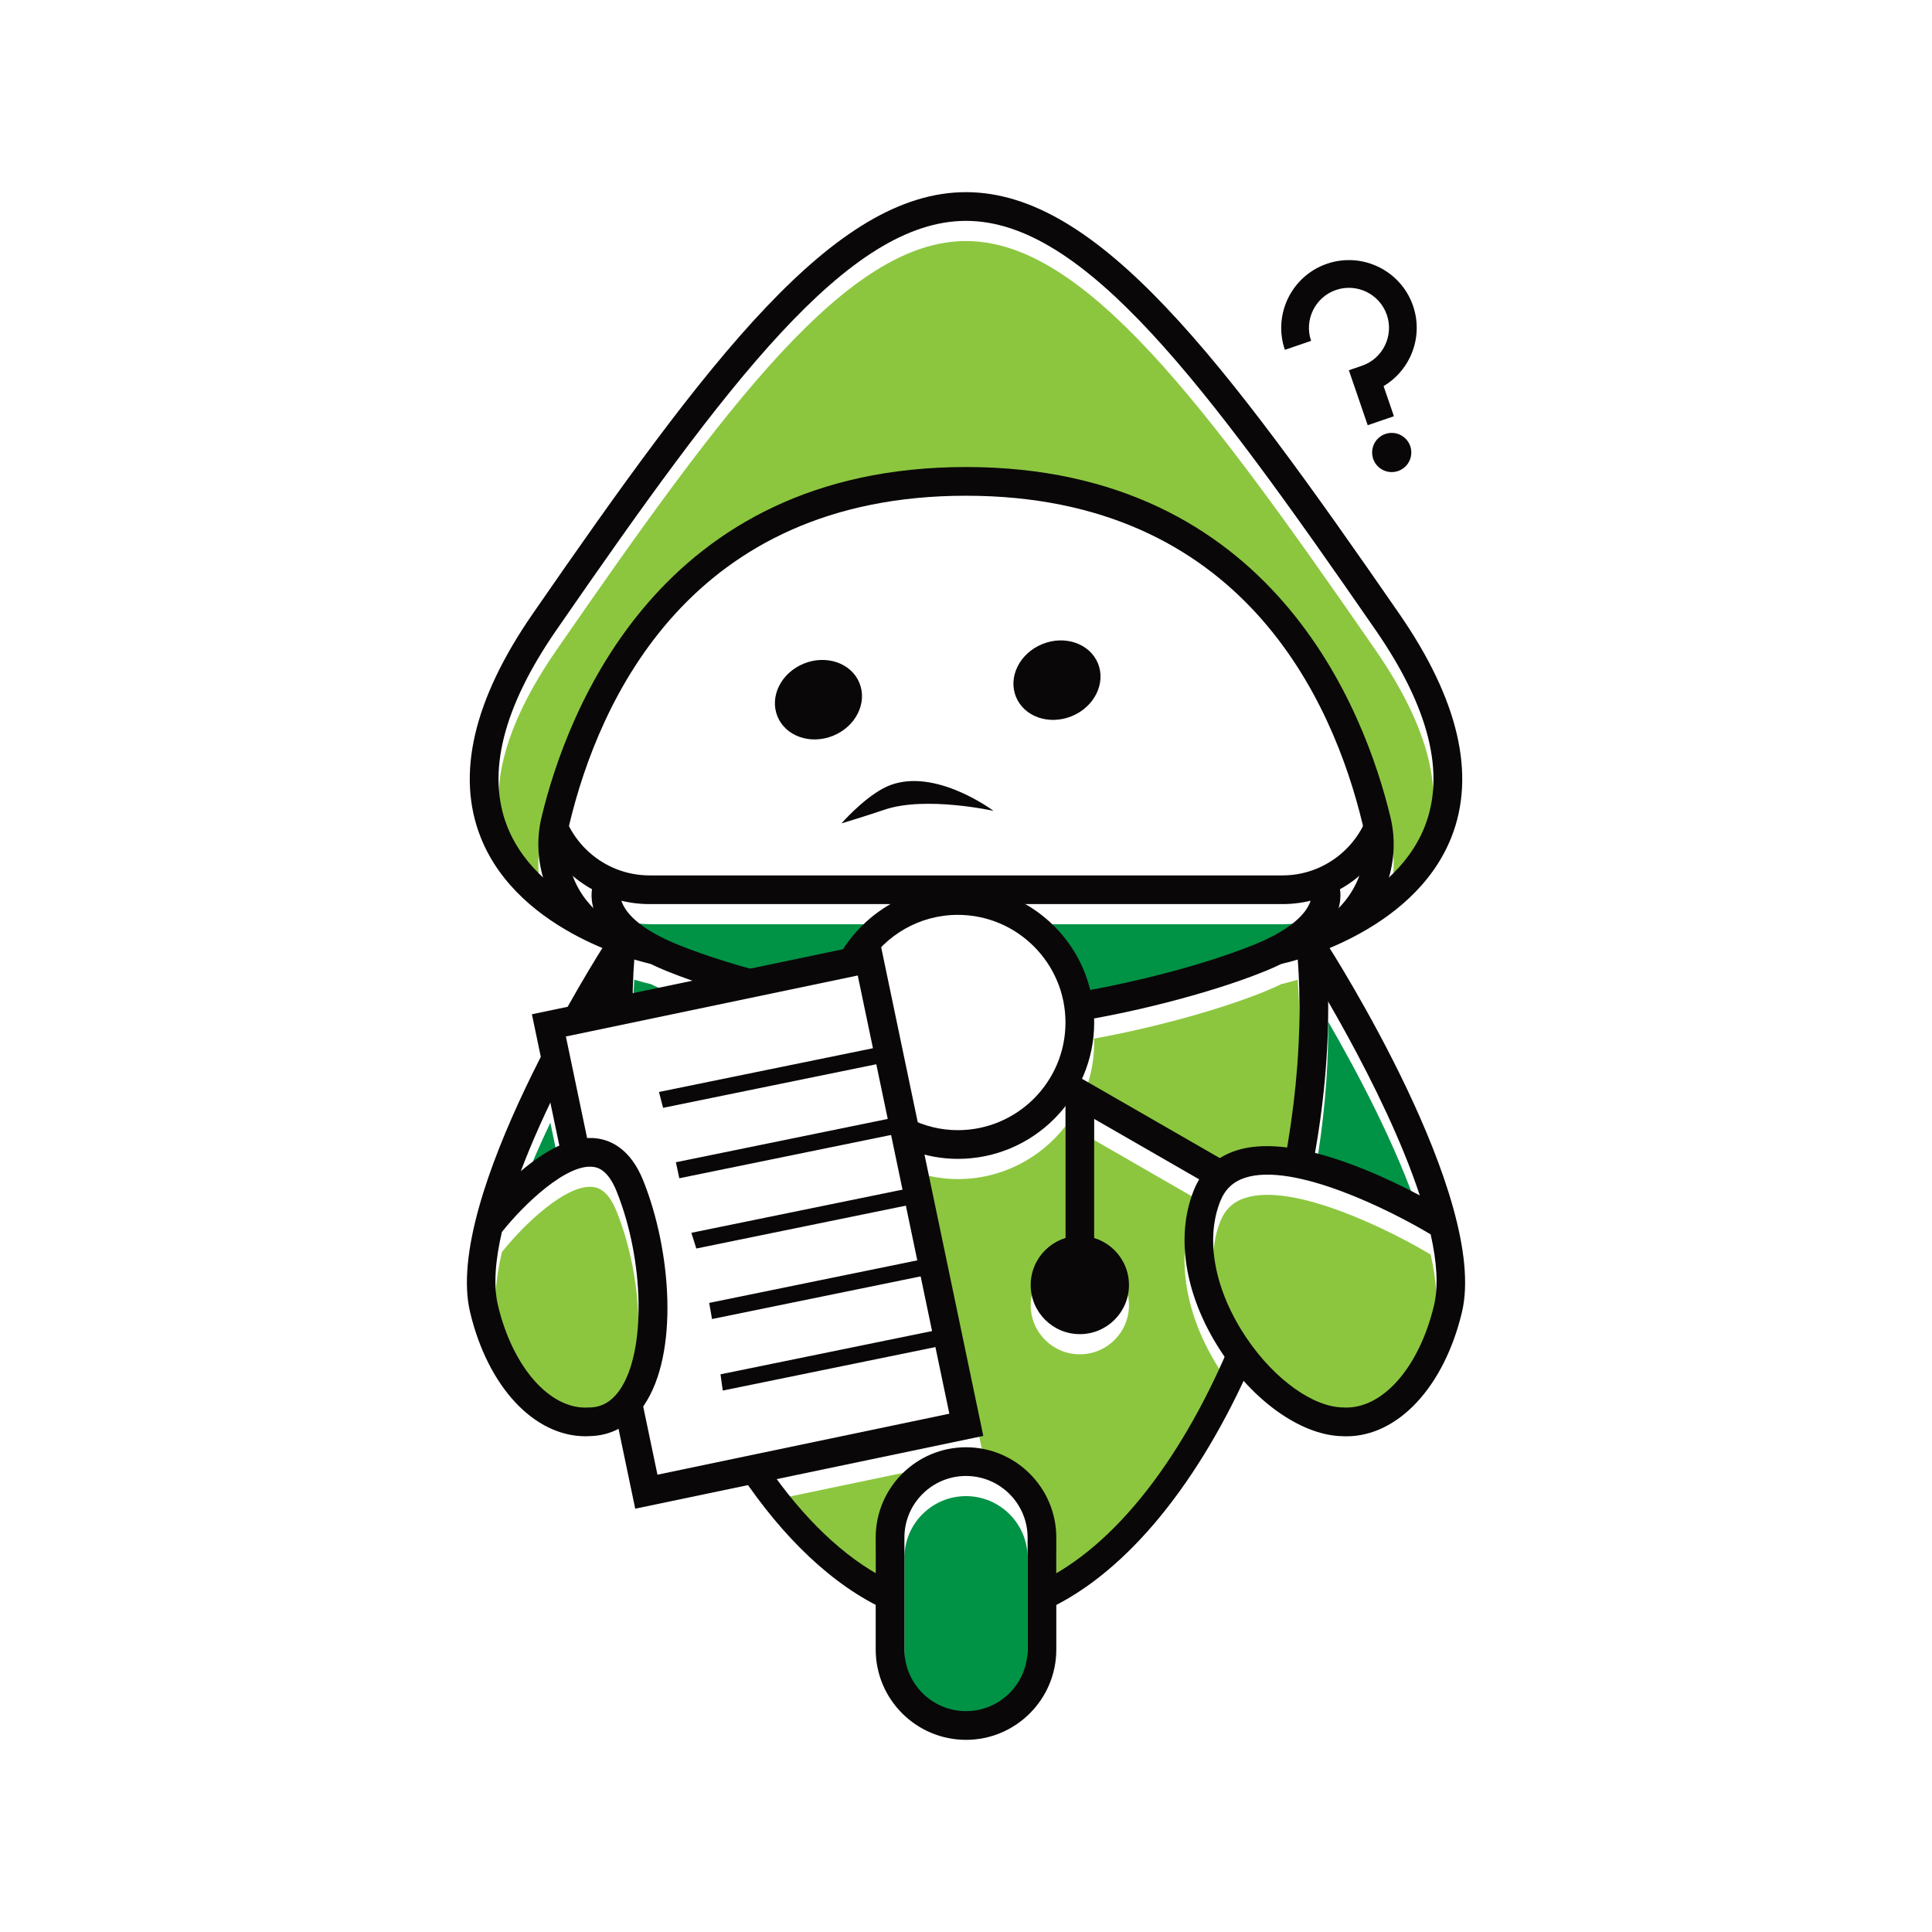 <?xml version="1.0" encoding="utf-8"?>
<!-- Generator: Adobe Illustrator 24.0.0, SVG Export Plug-In . SVG Version: 6.00 Build 0)  -->
<svg version="1.1" id="Layer_1" xmlns="http://www.w3.org/2000/svg" xmlns:xlink="http://www.w3.org/1999/xlink" x="0px" y="0px"
	 viewBox="0 0 1000 1000" style="enable-background:new 0 0 1000 1000;" xml:space="preserve">
<style type="text/css">
	.st0{fill:#009245;}
	.st1{fill:#8CC63F;}
	.st2{fill:#0A0708;}
</style>
<g>
	<g>
		<g>
			<g>
				<path class="st0" d="M336.81,509.36c-0.78-0.17-3.87-0.88-8.49-2.27c-0.42,5.65-0.69,11.46-0.82,17.41l30.88-6.46
					c-4.67-1.62-9.14-3.28-13.3-4.98C342.1,511.85,339.36,510.62,336.81,509.36z"/>
				<path class="st1" d="M296.43,463.75c2.3,6.2,5.94,11.87,10.67,16.6c-1.17-4.21-1-7.63-0.67-9.68
					C302.87,468.69,299.52,466.37,296.43,463.75z"/>
				<path class="st0" d="M437.3,501.73c6.17-9.61,14.56-17.65,24.47-23.34H337.09c-5.03,0-9.91-0.64-14.59-1.78
					c1.53,4.9,7.4,13.87,29.06,22.7c11.2,4.56,24.25,8.79,37.53,12.5L437.3,501.73z"/>
				<path class="st1" d="M281.1,464.63c-2.9-10.01-3.31-20.79-0.78-31.28C293.43,378.88,341.1,252.16,500,252.16
					c158.9,0,206.57,126.71,219.69,181.19c2.53,10.49,2.12,21.27-0.78,31.28c7.72-7.19,14.38-15.87,18.51-26.31
					c10.85-27.44,2.32-61.66-25.35-101.7C623.63,208.64,561.1,124.76,500,124.76c-61.09,0-123.63,83.88-212.06,211.86
					c-27.67,40.05-36.2,74.26-25.35,101.7C266.71,448.76,273.38,457.44,281.1,464.63z"/>
				<path class="st0" d="M678.37,476.61c-4.68,1.14-9.56,1.78-14.59,1.78H530.61c16.59,9.47,28.94,25.45,33.62,44.45
					c25.43-4.65,59.92-13.28,85.08-23.53C670.97,490.48,676.84,481.51,678.37,476.61z"/>
				<path class="st1" d="M631,610.18c2.65-1.74,5.56-3.18,8.8-4.23c7.76-2.53,16.8-2.77,26.3-1.57c4.17-24.28,6.5-48.68,6.5-72.26
					c0-8.61-0.32-16.98-0.92-25.03c-4.63,1.4-7.72,2.11-8.5,2.28c-2.55,1.25-5.29,2.49-8.27,3.71
					c-25.16,10.26-61.06,19.56-88.67,24.51c0.02,0.71,0.11,1.4,0.11,2.12c0,10.53-2.38,20.49-6.53,29.47L631,610.18z"/>
				<path class="st1" d="M617.89,626.52c0.75-1.87,1.65-3.59,2.62-5.24l-54.16-31.2v61.28c10.4,3.19,18,12.76,18,24.2
					c0,14.05-11.39,25.43-25.43,25.43c-14.05,0-25.43-11.39-25.43-25.43c0-11.44,7.61-21.01,18-24.2v-68.49
					c-12.92,16.65-33.06,27.42-55.72,27.42c-5.96,0-11.72-0.81-17.24-2.23l30.44,145.61L402.07,776
					c15.42,20.98,32.66,37.79,51.19,48.63v-18.36c0-25.77,20.97-46.74,46.74-46.74c25.77,0,46.74,20.97,46.74,46.74v18.42
					c34.75-20.31,65-61.69,87.13-111.99c-0.24-0.34-0.48-0.66-0.72-1.01C613.68,683.03,607.97,651.19,617.89,626.52z"/>
				<path class="st1" d="M703.56,463.8c-3.08,2.61-6.43,4.92-9.98,6.89c0.32,2.06,0.49,5.46-0.67,9.66
					C697.62,475.63,701.26,469.98,703.56,463.8z"/>
				<path class="st1" d="M740.53,649.38c-20.28-12.19-70.72-37.58-96.12-29.31c-6.13,2-10.29,5.93-12.73,12
					c-8.07,20.07-2.92,46.71,13.77,71.27c14.49,21.31,34.56,35.6,50,35.6c0.05,0,0.09,0,0.14,0l0.32,0.04
					c19.87,0.74,38.73-20.97,46.32-52.78C744.63,676.1,743.66,663.37,740.53,649.38z"/>
				<path class="st0" d="M500,774.39c-17.58,0-31.88,14.3-31.88,31.88v57.96c0,17.58,14.3,31.88,31.88,31.88h0
					c17.58,0,31.88-14.3,31.88-31.88v-57.96C531.88,788.69,517.58,774.39,500,774.39z"/>
				<path class="st0" d="M734.88,629.18c-11.91-36.19-33.39-76.13-47.45-100.41c0.01,1.12,0.04,2.22,0.04,3.34
					c0,24.49-2.4,49.84-6.84,75.06C700.82,612.3,721.28,621.97,734.88,629.18z"/>
				<path class="st0" d="M289.52,603.41l-4.66-22.29c-5.51,11.56-10.79,23.61-15.28,35.51
					C275.63,611.47,282.47,606.64,289.52,603.41z"/>
				<path class="st1" d="M307.11,614.41c-13.7-1.88-35.9,19.26-47.34,33.7c-3.36,14.49-4.48,27.68-2,38.07
					c7.59,31.82,26.71,53.66,46.32,52.78l0.32-0.04c6.85,0.17,12.26-3.04,16.59-9.4c13.41-19.73,12.56-66.67-1.86-102.52
					C314.5,615.45,308.94,614.67,307.11,614.41z"/>
			</g>
			<path class="st2" d="M714.4,424.06c-0.54-0.88-1.14-1.73-1.72-2.58c-0.16-0.15-0.44-0.44-0.87-0.89c-0.95-1-1.74-2.08-2.49-3.18
				c-5.07,20.46-23.54,35.7-45.54,35.7H336.22c-23.93,0-43.7-18.01-46.57-41.18c-0.6,2.19-1.07,4.39-1.56,6.61
				c-0.08,0.49-0.13,0.8-0.19,1.12c-0.14,1.42-0.27,2.85-0.37,4.27c-0.39,5.11-2.01,9.67-4.6,13.4
				c10.75,18.29,30.58,30.63,53.28,30.63h327.56c24.36,0,45.41-14.19,55.48-34.71c-0.2-0.42-0.38-0.85-0.59-1.27
				C717.35,429.29,715.97,426.62,714.4,424.06z"/>
			<path class="st2" d="M663.05,498.96l-3.12-14.53c0.6-0.13,60.47-13.52,77.48-56.54c10.85-27.44,2.32-61.66-25.35-101.7
				C623.63,198.21,561.1,114.32,500,114.32c-61.09,0-123.63,83.88-212.06,211.86c-27.67,40.05-36.2,74.26-25.35,101.7
				c17.02,43.02,76.88,56.41,77.48,56.54l-3.12,14.53c-2.77-0.59-68.15-15.12-88.15-65.54c-12.83-32.35-3.78-71.27,26.92-115.69
				C366.82,185.89,431.65,99.46,500,99.46c68.35,0,133.18,86.42,224.29,218.27c30.69,44.41,39.75,83.34,26.92,115.69
				C731.2,483.84,665.82,498.37,663.05,498.96z"/>
			<path class="st2" d="M694.91,487.53l-8.41-12.25l0.44-0.3c15.36-10.72,22.71-30.25,18.29-48.58
				C689.97,362.98,643,256.59,500,256.59S310.03,362.98,294.76,426.4c-4.42,18.33,2.94,37.86,18.3,48.58l-7.97,12.55l-0.53-0.37
				c-20.33-14.19-30.08-40.01-24.24-64.25C293.43,368.44,341.1,241.73,500,241.73c158.9,0,206.57,126.71,219.69,181.19
				c5.84,24.23-3.91,50.05-24.24,64.25L694.91,487.53z"/>
			<g>
				<g>
					<path class="st2" d="M402.62,505.19c-18.02-4.5-36.68-10.09-51.93-16.31c-31.9-13-29.58-26.34-29.55-26.48l-7.19-1.87
						l-7.1-2.19c-0.8,2.61-6.56,26.04,38.23,44.29c8.48,3.46,18.24,6.78,28.43,9.89C383.1,509.5,392.81,507.13,402.62,505.19z"/>
					<path class="st2" d="M693.15,458.34l-14.29,4.06c0.03,0.14,2.35,13.47-29.55,26.48c-28.83,11.75-69.94,21.37-95.6,25.31
						c0.15,0.72,0.34,1.42,0.45,2.15c0.68,4.42,0.46,8.82-0.63,12.86c28.37-4,72.14-14.65,101.38-26.57
						C699.7,484.39,693.95,460.96,693.15,458.34z"/>
				</g>
			</g>
			<g>
				<g>
					<path class="st2" d="M327.4,521c0.02-12.13,0.64-23.81,1.85-34.69l-14.77-1.63c-1.29,11.63-1.95,24.08-1.95,37.01
						c0,0.13,0.01,0.27,0.01,0.4C317.5,521.79,322.45,521.42,327.4,521z"/>
					<path class="st2" d="M664.78,601.9c2.46,0.46,4.89,1.16,7.14,2.24c0.75,0.35,1.18,0.55,1.46,0.69
						c0.71,0.27,1.42,0.56,2.15,0.81c1.07,0.38,2.16,0.71,3.25,1.07c5.64-28.49,8.7-57.3,8.7-85.02c0-12.91-0.66-25.36-1.95-37.01
						l-14.77,1.63c1.23,11.11,1.86,23.01,1.86,35.37C672.61,547.84,669.87,575.01,664.78,601.9z"/>
					<path class="st2" d="M459.02,817.45c-22.56-11.51-43.36-31.94-61.45-58.09c-4.44,1.59-9.27,3.03-14.15,3.87
						c21.76,32.46,47.47,57.53,75.6,70.25V817.45z"/>
					<path class="st2" d="M637.68,693.39c-24.28,58.83-59.52,106.92-100.26,125.81v15.85c43.16-17.75,80.84-64.75,107.64-123.28
						C641.61,706.05,639.06,699.83,637.68,693.39z"/>
					<rect x="551.49" y="562.5" class="st2" width="14.86" height="102.62"/>
					<circle class="st2" cx="558.92" cy="665.12" r="25.43"/>
					<path class="st2" d="M455.47,487.32l-180.16,37.66l15.65,74.88c1.14-0.11,2.26-0.23,3.5-0.18c4.41,0.17,8.38,0.79,12.01,1.74
						l-13.57-64.93l151.07-31.58l47.41,226.82L340.3,763.3l-10.41-49.79c-2.81,6.04-7.46,9.8-12.76,11.59l11.66,55.79l180.16-37.66
						L455.47,487.32z"/>
					<path class="st2" d="M332.93,611.04c-6.5-16.17-16.52-20.77-23.78-21.78c-13.4-1.84-27.93,7.02-39.57,16.93
						c5.98-15.86,13.39-32,20.85-46.89c-0.77-1.62-1.49-3.39-2.04-4.95c-0.14-0.39-0.24-0.77-0.33-1.18
						c-0.45-2.13-0.86-4.88-0.94-7.05c-0.02-0.43-0.01-0.84,0.03-1.27c0.01-4.23,1.08-8.17,3.2-11.83l3.66-4.74
						c4.22-4.6,10.51-6.59,16.57-6.86c0.07,0,0.15,0.01,0.22,0.01c8.81-15.37,15.18-25.37,15.41-25.72l-12.5-8.04
						c-3.46,5.38-84.51,132.37-70.39,191.53c9.23,38.66,33.11,64.21,59.76,64.21c0.52,0,1.04-0.01,1.57-0.03l0-0.04
						c11.69-0.04,21.59-5.52,28.64-15.9C351.56,700.57,347.46,647.15,332.93,611.04z M321,719.1c-4.32,6.36-9.73,9.57-16.59,9.4
						l-0.32,0.04c-19.61,0.88-38.73-20.96-46.32-52.78c-2.48-10.39-1.36-23.59,2-38.07c11.44-14.43,33.64-35.58,47.34-33.7
						c1.82,0.26,7.38,1.03,12.03,12.6C333.56,652.42,334.41,699.37,321,719.1z"/>
					<path class="st2" d="M686.29,487.68l-12.5,8.04c0.59,0.91,42.52,66.59,61.09,123.03c-23.47-12.45-67.4-32.27-95.07-23.23
						c-10.42,3.4-17.79,10.32-21.91,20.58c-9.92,24.67-4.21,56.51,15.27,85.17c17.37,25.56,41.74,42.04,62.19,42.1l0,0.03
						c0.52,0.02,1.04,0.03,1.57,0.03c26.64,0,50.53-25.55,59.76-64.21C770.8,620.04,689.74,493.05,686.29,487.68z M742.22,675.75
						c-7.59,31.81-26.45,53.52-46.32,52.78l-0.32-0.04c-0.05,0-0.09,0-0.14,0c-15.44,0-35.51-14.28-50-35.6
						c-16.69-24.56-21.84-51.2-13.77-71.27c2.44-6.07,6.61-9.99,12.73-12c25.41-8.27,75.84,17.12,96.12,29.31
						C743.66,652.94,744.63,665.67,742.22,675.75z"/>
					
						<rect x="583.34" y="538.01" transform="matrix(0.499 -0.867 0.867 0.499 -211.153 804.957)" class="st2" width="14.86" height="94.26"/>
					<path class="st2" d="M495.77,458.68c-25.5,0-47.81,13.64-60.22,33.95c4.87,0.88,9.5,3.15,13.07,7.07
						c9.87-15.69,27.29-26.17,47.15-26.17c30.72,0,55.72,25,55.72,55.72s-25,55.72-55.72,55.72c-8.96,0-17.4-2.18-24.91-5.95
						c0.53,4.86,0.96,9.75,1.15,14.67c0.03,0.67,0,1.3-0.02,1.93c7.44,2.68,15.42,4.21,23.78,4.21c38.92,0,70.58-31.66,70.58-70.58
						S534.69,458.68,495.77,458.68z"/>
				</g>
			</g>
			<path class="st2" d="M500,900.54c-25.77,0-46.74-20.97-46.74-46.74v-57.96c0-25.77,20.97-46.74,46.74-46.74
				c25.77,0,46.74,20.97,46.74,46.74v57.96C546.74,879.57,525.77,900.54,500,900.54z M500,763.96c-17.58,0-31.88,14.3-31.88,31.88
				v57.96c0,17.58,14.3,31.88,31.88,31.88h0c17.58,0,31.88-14.3,31.88-31.88v-57.96C531.88,778.26,517.58,763.96,500,763.96z"/>
			<g>
				
					<ellipse transform="matrix(0.926 -0.378 0.378 0.926 -105.448 186.909)" class="st2" cx="423.53" cy="362.14" rx="22.91" ry="20.15"/>
				
					<ellipse transform="matrix(0.926 -0.378 0.378 0.926 -92.476 232.81)" class="st2" cx="546.97" cy="352.04" rx="22.91" ry="20.15"/>
			</g>
			<g>
				<path class="st2" d="M341.08,565.2l113.89-23.28l1.69,8.3l-113.45,23.19C342.53,570.67,341.8,567.94,341.08,565.2z"/>
				<path class="st2" d="M349.82,601.58l112.99-23.1l1.69,8.3l-112.9,23.08C351.05,607.09,350.42,604.34,349.82,601.58z"/>
				<path class="st2" d="M357.82,638.1l112.83-23.07l1.69,8.3L360.4,646.23C359.61,643.5,358.7,640.8,357.82,638.1z"/>
				<path class="st2" d="M367.06,674.38L478.5,651.6l1.69,8.3l-111.66,22.83C368.06,679.94,367.59,677.15,367.06,674.38z"/>
				<path class="st2" d="M372.93,711.34l113.42-23.19l1.69,8.3l-113.94,23.3C373.71,716.95,373.31,714.15,372.93,711.34z"/>
			</g>
		</g>
		<g>
			<path class="st2" d="M435.55,426.19c0,0,10.23-11.81,21.11-17.88c24.37-13.59,57.56,11.38,57.56,11.38s-35.09-7.78-56.28-0.63
				C447.62,422.55,435.55,426.19,435.55,426.19z"/>
		</g>
	</g>
	<g>
		<path class="st2" d="M721.49,215.44l-13.57,4.65l-9.75-28.45l6.78-2.33c10.81-3.71,16.59-15.52,12.88-26.33
			c-3.71-10.81-15.52-16.59-26.33-12.89c-10.81,3.71-16.59,15.52-12.88,26.33l-13.57,4.65c-6.27-18.29,3.51-38.28,21.8-44.55
			s38.28,3.51,44.55,21.8c5.47,15.97-1.28,33.22-15.26,41.52L721.49,215.44z"/>
		<circle class="st2" cx="720.35" cy="234.21" r="10.14"/>
	</g>
</g>
</svg>
